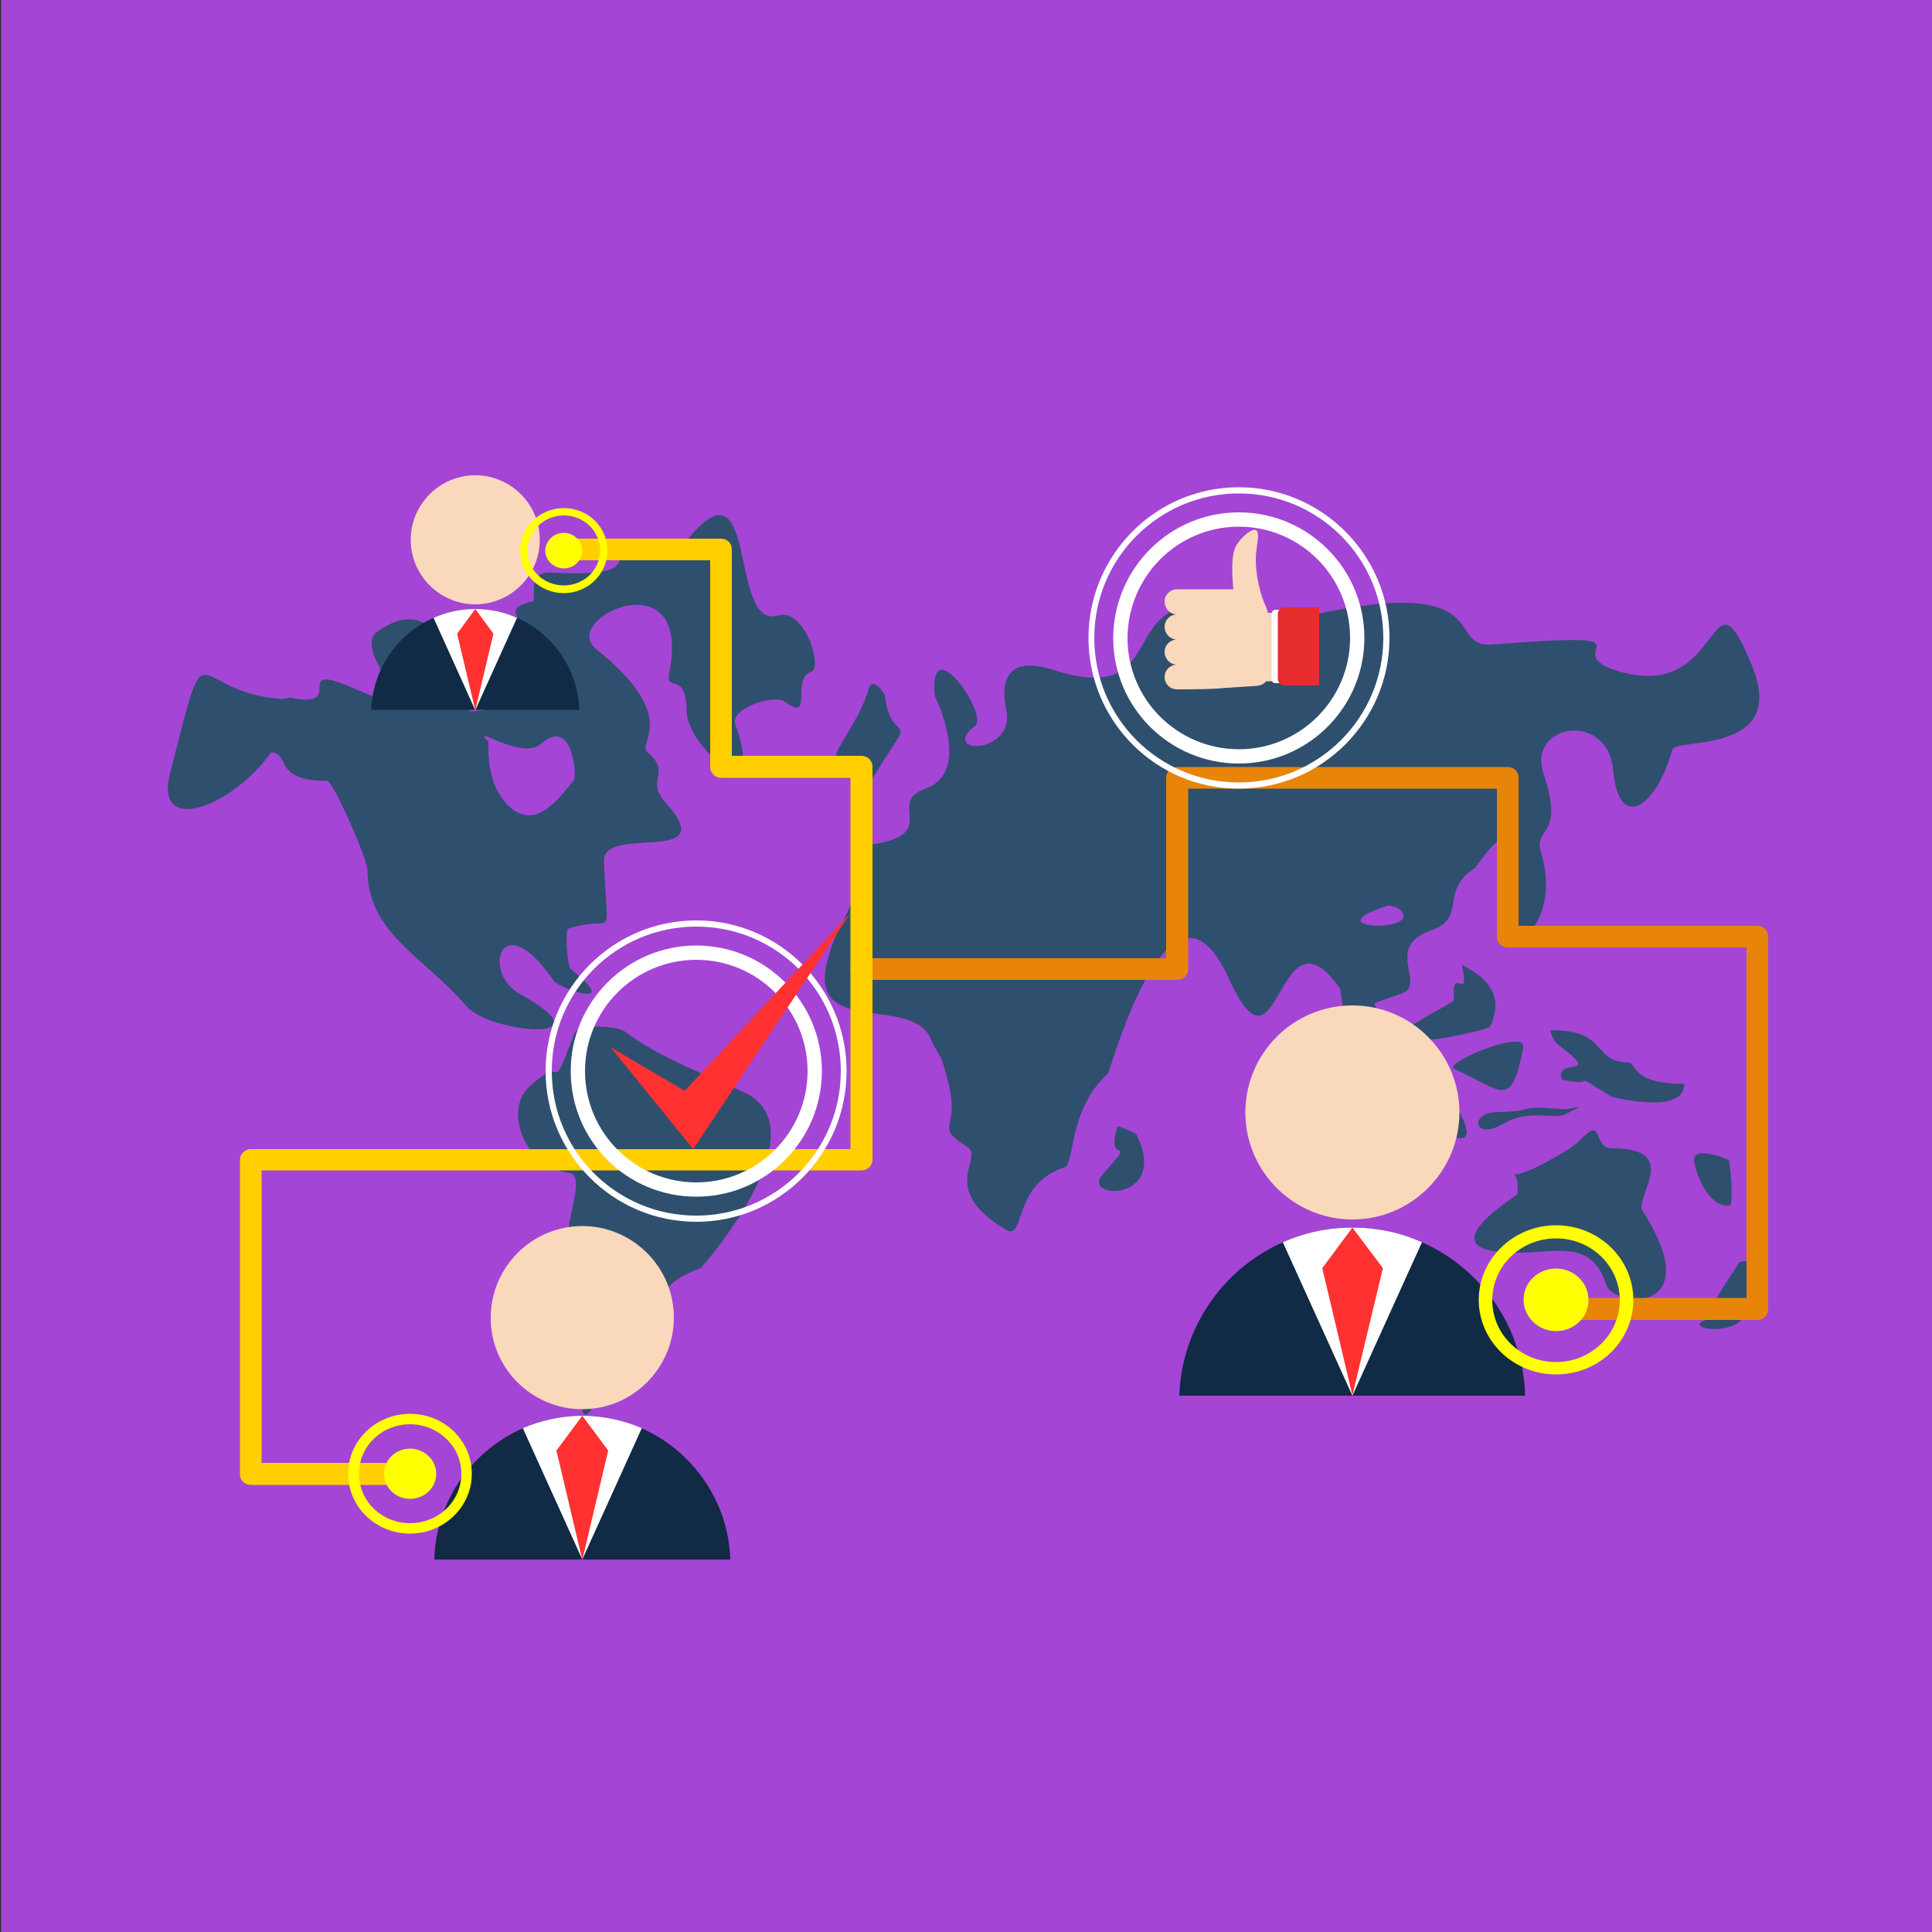 <?xml version="1.0" encoding="utf-8"?>
<!-- Generator: Adobe Illustrator 22.1.0, SVG Export Plug-In . SVG Version: 6.00 Build 0)  -->
<svg version="1.1" id="Layer_1" xmlns="http://www.w3.org/2000/svg" xmlns:xlink="http://www.w3.org/1999/xlink" x="0px" y="0px"
	 viewBox="0 0 500 500" style="enable-background:new 0 0 500 500;" xml:space="preserve">
<rect x="0" y="0" width="500" height="500" fill="#333333" stroke="none"/>
<style type="text/css">
	.st0{fill:#A445D6;}
	.st1{fill-rule:evenodd;clip-rule:evenodd;fill:#2F4F6F;}
	.st2{fill-rule:evenodd;clip-rule:evenodd;fill:#112A45;}
	.st3{fill-rule:evenodd;clip-rule:evenodd;fill:#FFFFFF;}
	.st4{fill-rule:evenodd;clip-rule:evenodd;fill:#FF3131;}
	.st5{fill-rule:evenodd;clip-rule:evenodd;fill:#F9D8BC;}
	.st6{fill:#E88508;}
	.st7{fill:#FFCF00;}
	.st8{fill-rule:evenodd;clip-rule:evenodd;fill:#FFFF00;}
	.st9{fill-rule:evenodd;clip-rule:evenodd;fill:#E62C2C;}
</style>
<rect x="0.3" class="st0" width="500" height="500"/>
<g>
	<path id="World_Map" class="st1" d="M148.7,267.4c-7,17.9-1.5,4.2-11.9,14c-6.3,6-1.2,20.7,10.5,22.1c5.2,0.6-3.2,17.2,0.6,20.2
		c6.7,5.4-2,54.5,6,39.6c8.9-16.7-7.7-22,13.1-25.5c7.3-1.2,1.6-4.9,14.3-9.6c0.3-0.1,31.9-36.1,11.1-45.6
		c-10.4-4.8-21.7-8.9-30.5-15.5C159.2,265.1,149.5,265.3,148.7,267.4L148.7,267.4z M140,192.5c-5.1,4.5-18.7-5.7-13.6-0.5
		c0.2,0.1-1.2,10.9,5.7,17c7,6.1,13.1-3.3,16.4-7C149.4,201.1,148.2,185.2,140,192.5L140,192.5z M72.8,180.9
		c-24.5-1.8-18.4-21.3-28.8,19.2c-4.2,16.5,16.1,8.7,26.2-5.4c5,0.4,0.4,7.4,14.5,7.4c1.5,0,10.4,20.3,10.4,23
		c0,16.5,14.7,22.5,25.7,35.4c5.7,6.7,37.9,10.1,13.7-3.3c-10-5.5-4.8-23.3,8.8-3.4c1.3,1.9,18.2,8,4.5-2.9c-1-0.8-1.5-8.8-0.9-10.5
		c12.5-4.3,10.3,5.2,9.4-17.5c-0.4-9.8,31,1.6,15.8-15.4c-5.2-5.8,1.9-7.3-4.5-12.8c-3-2.5,8.9-8.9-13.3-26.7
		c-9.9-7.9,25-24.1,18.9,6.1c-1.1,5.5,4.3-1,4.5,9.9c0.2,10,20.9,26,12.6,3.5c-1.5-4.2,10-7.9,12.8-5.9c7.7,5.6,1.3-5.8,6.9-7.8
		c2.9-1.1-1.7-16.6-8.7-14.5c-12.9,3.8-4.8-42.6-23.5-19.5c-5.3,6.5,6,4.6-14.8,3.9c-6.1-0.2,3.8,5.8-20.2,4.5
		c-6.3-0.4-4.1,5.3-4.8,7.4c-14.6,3,11.8,10.4-2.4,19.4c-4.2,2.7-13.8-20.9-14.5-6.8c-0.1,1.2,16.9,15.2,1,15.9
		c-4.2,0.2-4.9-34.2-24.4-20.7c-7.5,5.2,16,24.6-5.3,15.1c-18.2-8.1-2,5.1-17,2.1C74.9,180.5,73.3,181,72.8,180.9L72.8,180.9z
		 M289.2,291.5c-3.4,11,5.9,1.6-3.8,12.4c-6,6.6,17.5,7.4,8.7-10.3C293.8,293.1,289.3,291.3,289.2,291.5L289.2,291.5z M450.2,326.6
		c-2,3.2-8,11.4-7.7,14.7c-9.3,2.4,8.7,5.5,9.4-2.5c0.2-2.4,10.5-3.9,0.3-12.5L450.2,326.6z M438.5,301c1,4.4,4.1,11.6,9.3,11
		c0.8-1.9,0-10.5-0.4-11.8C446.9,299.9,437.3,296,438.5,301L438.5,301z M406.1,297.3c-20.2,12.6-12.6,1.2-13.4,11.7
		c-0.1,0.6-28.2,17.2,5.3,15c7.3-0.5,14.5-1.5,17.6,8.3c2.1,6.5,26.7,7.8,9.5-18.9c-2.2-3.5,10.2-16.2-7.7-16.2
		c-5.8,0-1.8-9.3-9-1.6C408,295.9,408,296,406.1,297.3L406.1,297.3z M401.4,266.6c15.1,0,10.1,8,20.1,8.4c2.1,0.1,0.5,5.5,14.4,5.5
		c0,8.3-18.7,3.4-18.9,3.3c-12.3-7.4-1.8-2.1-12.8-4.4c-2.1-6.1,11.1,0-0.9-9C402.1,269.6,400.9,266.6,401.4,266.6L401.4,266.6z
		 M387.5,287.8c11.7-0.2,3-1.9,17.7-0.7c0.7,0.1,7.3-2.2-0.4,1.4c-2.6,1.2-9.2-1.6-15.9,2.4C381.4,295.3,380.1,287.9,387.5,287.8
		L387.5,287.8z M376.3,276.6c13,6,14.7,10.4,17.9-5.4C395.3,265.9,373.3,275.2,376.3,276.6L376.3,276.6z M357.1,279.6
		c11.3,5.7-0.9,4.5,11.7,10.8c0.8,0.4,16.1,10.8,8.8-2.8c-0.6-1.2-4.4-0.7-9.4-10.8C364.9,270,357.8,279.9,357.1,279.6L357.1,279.6z
		 M378.3,249.5c2.3,10.9-2.8-0.5-2,9.2c0.1,1.4-28.1,13.1-3,10c0.8-0.1,11.8-2.2,12.3-3C391.2,254.3,378.4,250.3,378.3,249.5
		L378.3,249.5z M220.1,234.3c-2.7,6.5-4.1,7.1-6,14.4c-5.1,19.8,21.9,8.8,26.7,20c2.7,6.1,2.4,2.5,4.6,11.4
		c3.3,12.7-4.1,10.9,5,16.8c4.4,2.8-7.9,10.8,10,21.4c5,2.9,1.5-11.8,15.1-16.2c2.7-0.8,0.9-15,11.2-24.2
		c0.6-0.5,16.1-58.2,31.3-24.7c13.4,29.7,12.2-20.8,28.8,2.6c0.4,0.5,1.8,22.9,8.5,9.4c3.8-7.6-5.1-3.6,7.5-8.1
		c6.5-2.3-4.8-12,7.5-16.3c9.6-3.3,2-10.3,11.5-16.2c0.1-0.1,14.8-22.2,8.9,5.3c-4.9,22.9,14.5,11.2,8.1-9.3
		c-2.1-6.7,6.3-3.7,0.7-20.2c-4.5-13.2,16.7-16.5,18-1c1.4,15.9,11,9.9,15.3-5.4c0.9-3.1,29.9,1.4,20.7-21.5
		c-11.5-28.5-6.9,9.3-34.3,1.3c-17.9-5.2,12.9-10.6-33-7c-12.3,1,1.1-17.6-44.5-8.1c-9.6,2,1.9,5.5-25.6,7.5
		c-1.8,0.1-12,10.9-11.5-1.4c0.1-2.8,5.5-1,5.5-8c-20,0-8.6,25.8-37.4,16.6c-10.5-3.4-14.2,1-12.3,10.3c2.4,11.8-17.6,11.6-8,4.1
		c3.5-2.8-12.1-25.4-10.5-7.8c0,0.2,9.9,19.7-2.4,24.1c-10.4,3.7,4.3,11.7-14,14.5C222.2,218.9,224,224.6,220.1,234.3L220.1,234.3z
		 M359.4,234.3c-20.3,6.4,8.9,7.1,3.1,1.3C361.2,234.4,358.9,234.4,359.4,234.3L359.4,234.3z M224.8,178.3
		c-3.6,12.7-16.5,21.8-1.9,20.1c6.3-0.7-2.2,10.6,8.4-5.6c4.5-6.8-0.9-1.5-2.3-12.8C229,179.6,225.8,174.8,224.8,178.3L224.8,178.3z
		"/>
	<g id="People">
		<g>
			<path class="st2" d="M150.7,366.4L150.7,366.4c20.7,0,37.7,16.7,38.3,37.2h-76.6C112.9,383.1,129.9,366.4,150.7,366.4
				L150.7,366.4z"/>
			<path class="st3" d="M150.7,366.4L150.7,366.4c5.5,0,10.7,1.2,15.4,3.2l-15.4,34l-15.4-34C140,367.6,145.2,366.4,150.7,366.4
				L150.7,366.4z"/>
			<polygon class="st4" points="150.7,366.4 144,375.4 150.7,403.7 157.4,375.4 			"/>
			<path class="st5" d="M150.7,364.7c13.1,0,23.7-10.7,23.7-23.7c0-13.1-10.7-23.7-23.7-23.7c-13.1,0-23.7,10.7-23.7,23.7
				C126.9,354,137.6,364.7,150.7,364.7L150.7,364.7z"/>
		</g>
		<g>
			<path class="st2" d="M350,317.7L350,317.7c24.2,0,44.1,19.4,44.7,43.5h-89.5C306,337.1,325.8,317.7,350,317.7L350,317.7z"/>
			<path class="st3" d="M350,317.7L350,317.7c6.4,0,12.5,1.3,18,3.8l-18,39.7l-18-39.7C337.6,319,343.7,317.7,350,317.7L350,317.7z"
				/>
			<polygon class="st4" points="350,317.7 342.2,328.2 350,361.1 357.9,328.2 			"/>
			<path class="st5" d="M350,315.6c15.2,0,27.7-12.4,27.7-27.7c0-15.3-12.5-27.7-27.7-27.7c-15.3,0-27.7,12.4-27.7,27.7
				C322.3,303.2,334.8,315.6,350,315.6L350,315.6z"/>
		</g>
		<g>
			<path class="st2" d="M123,157.6L123,157.6c14.5,0,26.5,11.7,26.9,26.1H96.1C96.5,169.3,108.5,157.6,123,157.6L123,157.6z"/>
			<path class="st3" d="M123,157.6L123,157.6c3.8,0,7.5,0.8,10.8,2.3L123,183.8l-10.8-23.9C115.5,158.4,119.2,157.6,123,157.6
				L123,157.6z"/>
			<polygon class="st4" points="123,157.6 118.3,164 123,183.8 127.7,164 			"/>
			<path class="st5" d="M123,156.4c9.2,0,16.7-7.5,16.7-16.7c0-9.2-7.5-16.7-16.7-16.7c-9.2,0-16.7,7.5-16.7,16.7
				C106.3,148.9,113.8,156.4,123,156.4L123,156.4z"/>
		</g>
	</g>
	<g id="Lines">
		<path class="st6" d="M400.4,341.6c-1.6,0-2.9-1.3-2.9-2.8c0-1.6,1.3-2.9,2.9-2.9H452v-90.7h-61.8c-1.6,0-2.8-1.2-2.8-2.8v-38.3
			h-79.9v46.7c0,1.6-1.3,2.8-2.8,2.8h-81.8c-1.5,0-2.8-1.2-2.8-2.8c0-1.6,1.3-2.8,2.8-2.8h78.9v-46.7c0-1.6,1.2-2.8,2.8-2.8h85.6
			c1.6,0,2.8,1.2,2.8,2.8v38.3h61.8c1.6,0,2.8,1.2,2.8,2.8v96.4c0,1.5-1.2,2.8-2.8,2.8H400.4z"/>
		<path class="st7" d="M104.4,378.7c1.6,0,2.8,1.3,2.8,2.8c0,1.6-1.2,2.8-2.8,2.8H64.9c-1.6,0-2.8-1.2-2.8-2.8v-81.3
			c0-1.5,1.2-2.8,2.8-2.8h155.2v-96.1h-33.5c-1.6,0-2.8-1.3-2.8-2.8V145H149c-1.5,0-2.8-1.2-2.8-2.8c0-1.6,1.3-2.8,2.8-2.8h37.6
			c1.6,0,2.8,1.2,2.8,2.8v53.4h33.5c1.6,0,2.9,1.2,2.9,2.8v101.7c0,1.6-1.3,2.8-2.9,2.8H67.7v75.7H104.4z"/>
	</g>
	<g id="Circles">
		<path class="st8" d="M145.9,137.9c2.6,0,4.8,2.1,4.8,4.6c0,2.5-2.1,4.6-4.8,4.6c-2.6,0-4.8-2.1-4.8-4.6
			C141.2,139.9,143.3,137.9,145.9,137.9L145.9,137.9z M145.9,133.4c5.2,0,9.4,4,9.4,9.1c0,5-4.2,9-9.4,9c-5.2,0-9.4-4-9.4-9
			C136.6,137.4,140.8,133.4,145.9,133.4L145.9,133.4z M145.9,131.5c6.3,0,11.3,4.9,11.3,11c0,6.1-5.1,11-11.3,11
			c-6.2,0-11.3-4.9-11.3-11C134.6,136.4,139.7,131.5,145.9,131.5L145.9,131.5z"/>
		<path class="st8" d="M402.7,328.3c4.6,0,8.4,3.6,8.4,8.1c0,4.5-3.7,8.1-8.4,8.1c-4.6,0-8.4-3.7-8.4-8.1
			C394.3,331.9,398,328.3,402.7,328.3L402.7,328.3z M402.7,320.5c9.1,0,16.5,7.1,16.5,16c0,8.8-7.4,16-16.5,16
			c-9.1,0-16.5-7.1-16.5-16C386.2,327.6,393.6,320.5,402.7,320.5L402.7,320.5z M402.7,317.1c11,0,20,8.6,20,19.3
			c0,10.7-8.9,19.3-20,19.3c-11,0-20-8.6-20-19.3C382.7,325.8,391.7,317.1,402.7,317.1L402.7,317.1z"/>
		<path class="st8" d="M106.1,374.9c3.7,0,6.8,2.9,6.8,6.5c0,3.6-3,6.5-6.8,6.5c-3.7,0-6.7-2.9-6.7-6.5
			C99.4,377.8,102.4,374.9,106.1,374.9L106.1,374.9z M106.1,368.6c7.3,0,13.3,5.7,13.3,12.8c0,7.1-5.9,12.8-13.3,12.8
			c-7.3,0-13.2-5.7-13.2-12.8C92.9,374.3,98.8,368.6,106.1,368.6L106.1,368.6z M106.1,365.9c8.9,0,16,6.9,16,15.5
			c0,8.6-7.2,15.5-16,15.5c-8.8,0-16-6.9-16-15.5C90.1,372.8,97.3,365.9,106.1,365.9L106.1,365.9z"/>
	</g>
	<g id="Thumb">
		<path class="st3" d="M320.6,136.3c15.9,0,28.8,12.9,28.8,28.8c0,15.9-12.9,28.8-28.8,28.8c-15.9,0-28.8-12.9-28.8-28.8
			C291.9,149.2,304.7,136.3,320.6,136.3L320.6,136.3z M320.6,132.6c17.9,0,32.5,14.5,32.5,32.5c0,17.9-14.5,32.5-32.5,32.5
			c-17.9,0-32.5-14.5-32.5-32.5C288.2,147.1,302.7,132.6,320.6,132.6L320.6,132.6z"/>
		<path class="st5" d="M325.1,142.9c-0.4,3.6,0.4,7.8,1.3,10.9c0.9,3,1.5,3.3,1.7,4.8h0.2h0.8h0.8v17.7h-0.8l0,0h-1.4
			c-0.6,0.7-1.4,1.1-2.4,1.2l-7.6,0.5c-0.1,0-0.2,0-0.3,0c-4,0.4-8.3,0.4-12.8,0.4c-1.8,0-3.2-1.4-3.2-3.2l0,0
			c0-1.8,1.5-3.2,3.2-3.2c-1.8,0-3.2-1.5-3.2-3.3l0,0c0-1.8,1.5-3.2,3.2-3.2c-1.8,0-3.2-1.5-3.2-3.3l0,0c0-1.8,1.5-3.2,3.2-3.2
			c-1.8,0-3.2-1.5-3.2-3.3l0,0c0-1.8,1.5-3.2,3.2-3.2c4.9,0,9.8,0,14.6,0c-0.3-3-0.8-9.1,0.9-11.6c1.4-2.1,3.4-3.7,4.6-3.8
			C326.2,137.2,325.4,140.3,325.1,142.9L325.1,142.9z"/>
		<path class="st3" d="M336.2,157.8h-6.1c-0.5,0-1,0.4-1,1v17.1c0,0.5,0.4,0.9,1,0.9h6.1c0.5,0,1-0.4,1-0.9v-17.1
			C337.2,158.3,336.7,157.8,336.2,157.8L336.2,157.8z"/>
		<path class="st9" d="M341.4,157.2h-9c-0.9,0-1.7,0.7-1.7,1.7v16.8c0,0.9,0.8,1.7,1.7,1.7h9V157.2z"/>
		<path class="st3" d="M320.6,127.7c20.7,0,37.4,16.8,37.4,37.4c0,20.7-16.8,37.4-37.4,37.4c-20.7,0-37.4-16.7-37.4-37.4
			C283.2,144.4,300,127.7,320.6,127.7L320.6,127.7z M320.6,126.1c21.5,0,39,17.5,39,39c0,21.5-17.5,39-39,39
			c-21.5,0-38.9-17.5-38.9-39C281.7,143.6,299.1,126.1,320.6,126.1L320.6,126.1z"/>
	</g>
	<g id="Check">
		<path class="st3" d="M180.2,248.4c15.9,0,28.8,12.9,28.8,28.8c0,15.9-12.9,28.8-28.8,28.8c-15.9,0-28.8-12.9-28.8-28.8
			C151.4,261.3,164.3,248.4,180.2,248.4L180.2,248.4z M180.2,244.7c17.9,0,32.5,14.5,32.5,32.5c0,17.9-14.5,32.5-32.5,32.5
			s-32.5-14.5-32.5-32.5C147.7,259.3,162.3,244.7,180.2,244.7L180.2,244.7z"/>
		<path class="st3" d="M180.2,239.8c20.7,0,37.4,16.7,37.4,37.4c0,20.7-16.8,37.4-37.4,37.4c-20.7,0-37.4-16.7-37.4-37.4
			C142.8,256.5,159.5,239.8,180.2,239.8L180.2,239.8z M180.2,238.2c21.5,0,38.9,17.5,38.9,39c0,21.5-17.4,39-38.9,39s-39-17.5-39-39
			C141.2,255.7,158.7,238.2,180.2,238.2L180.2,238.2z"/>
		<polygon class="st4" points="177.2,282.3 158,271 179.4,297.4 220.1,236.3 		"/>
	</g>
</g>
</svg>
